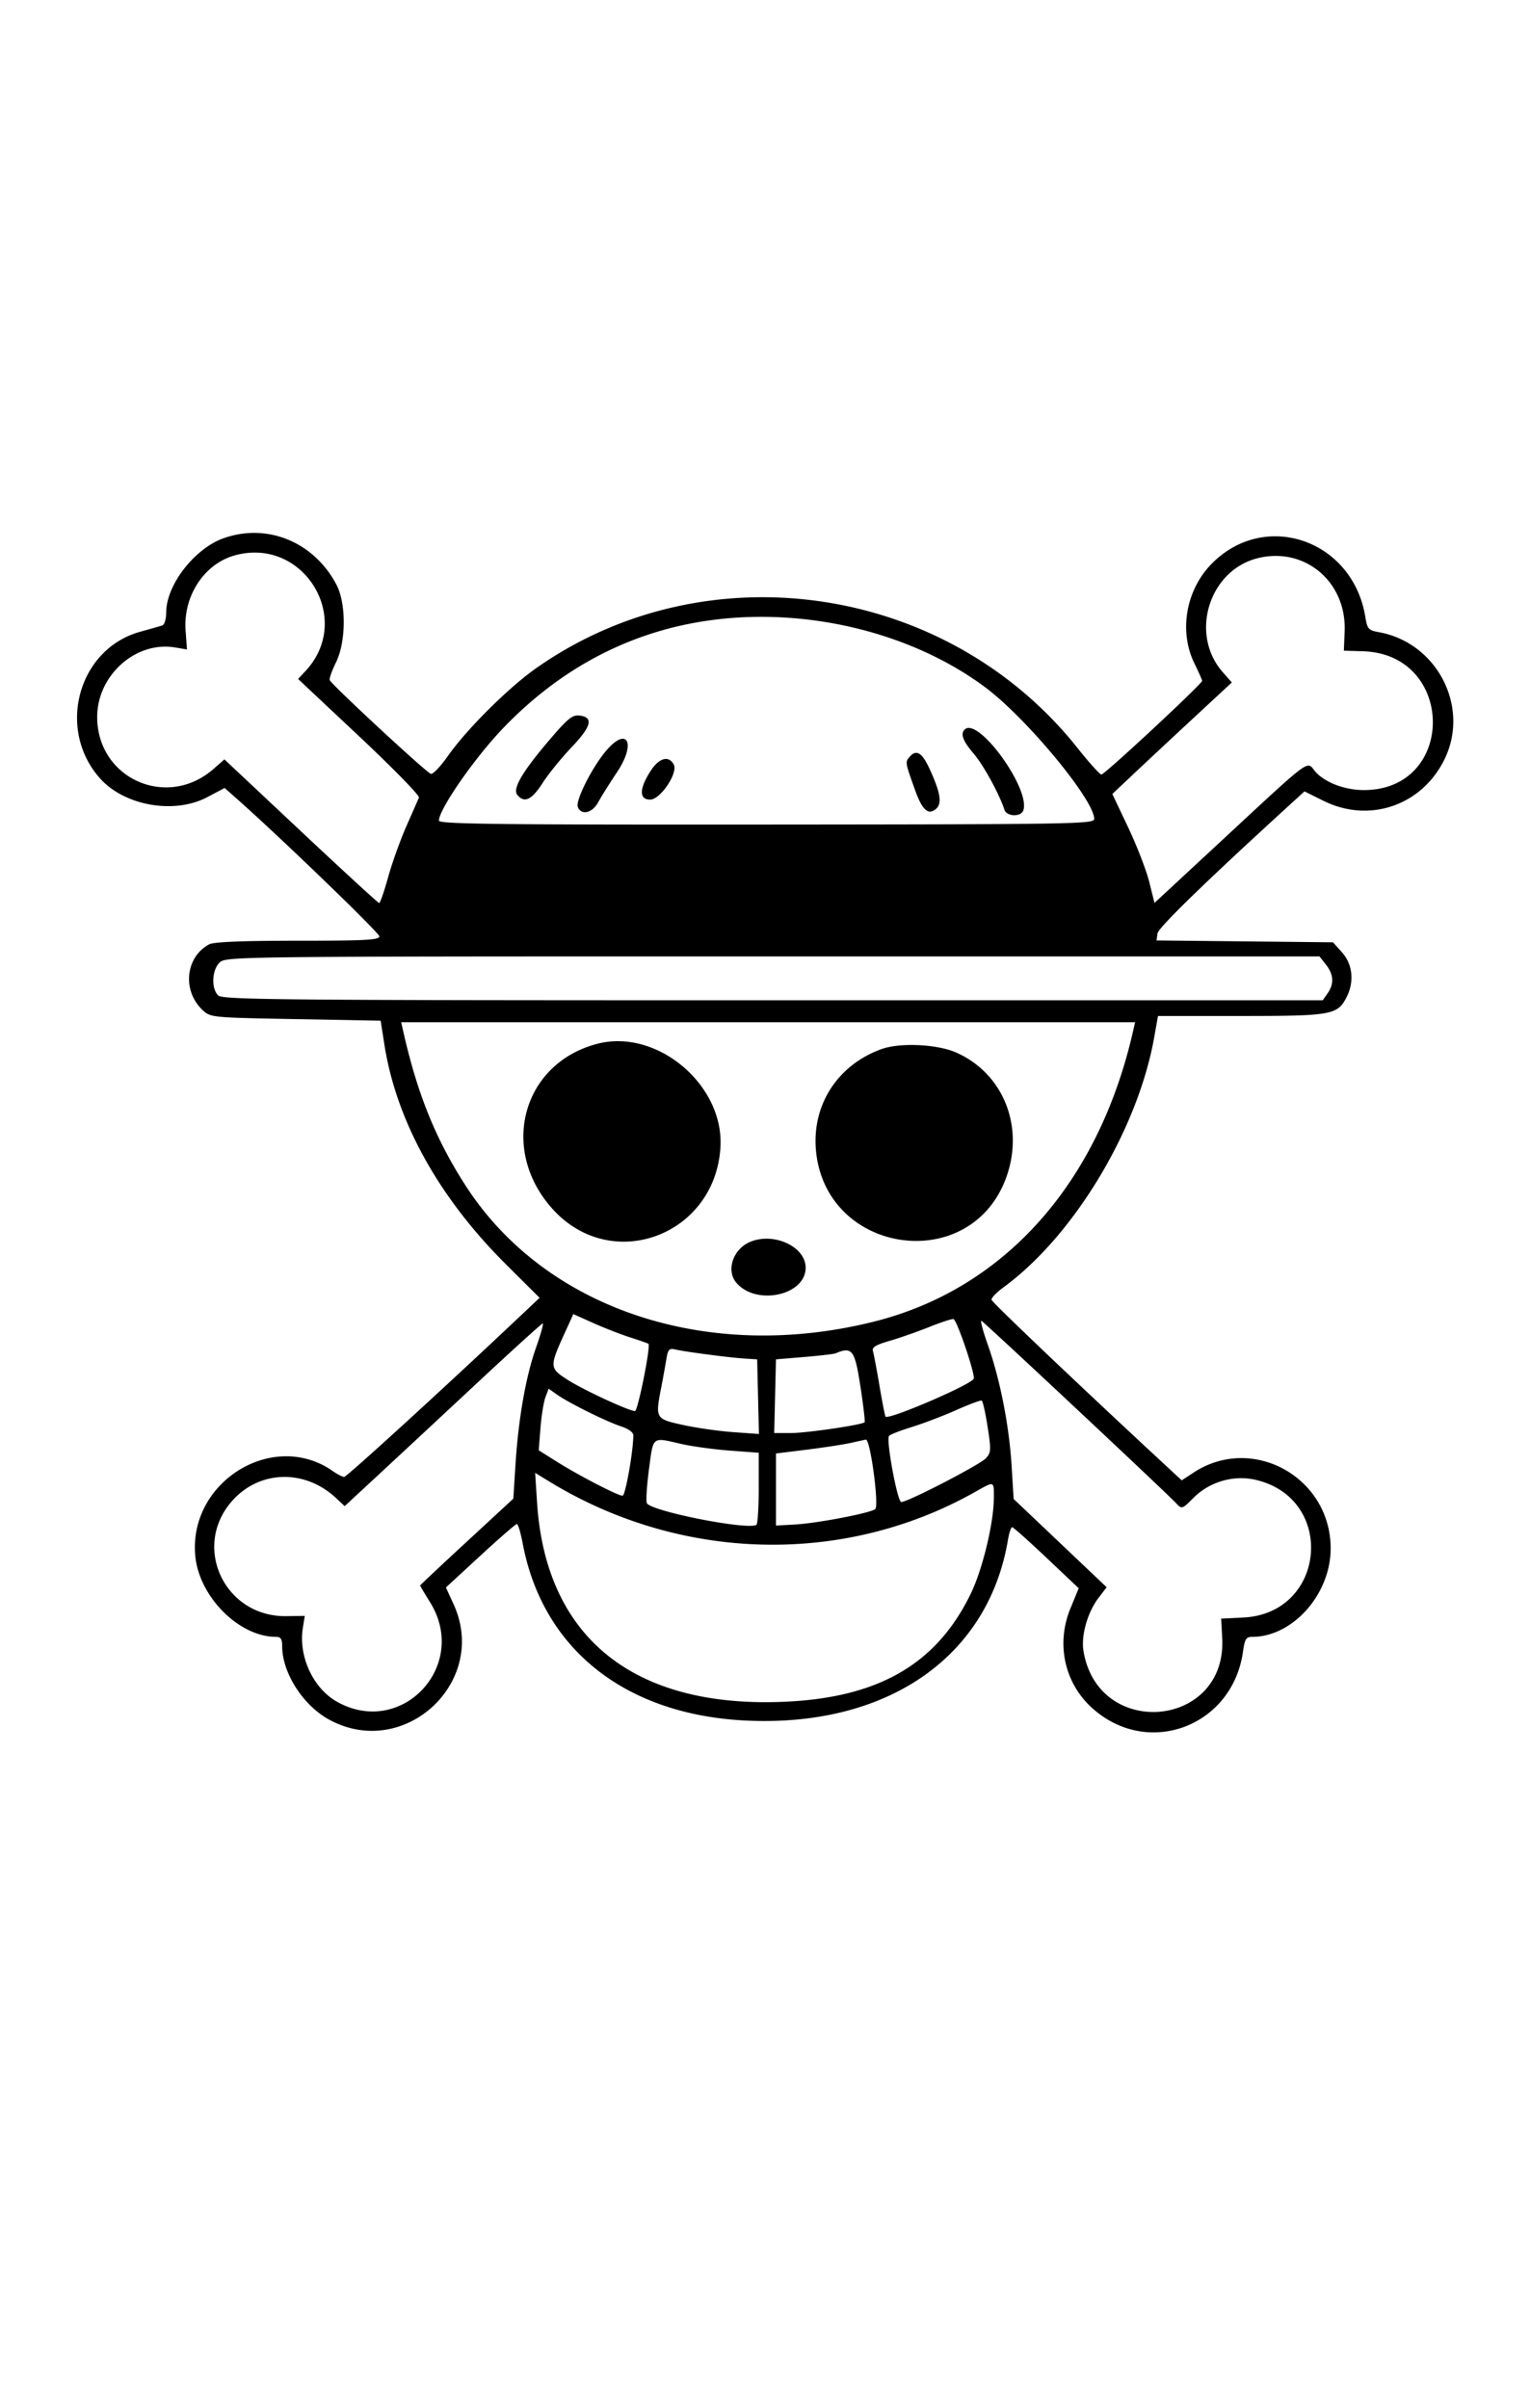<!DOCTYPE svg PUBLIC "-//W3C//DTD SVG 1.1//EN" "http://www.w3.org/Graphics/SVG/1.1/DTD/svg11.dtd">
<svg xmlns="http://www.w3.org/2000/svg" viewBox="0 0 488 768">
<path d="M71.324 171.638c-9.283 3.289-18.292 14.919-18.314 23.643-.006 2.138-.553 3.956-1.26 4.182-.687.22-3.87 1.128-7.072 2.017-19.68 5.468-26.722 30.872-12.915 46.597 7.779 8.861 23.75 11.726 34.309 6.156l5.573-2.939 3.427 3.021C88.668 266.298 121 297.482 121 298.611c0 1.15-4.485 1.389-26.066 1.389-17.689 0-26.754.369-28.208 1.147-7.593 4.063-8.677 14.789-2.118 20.956 2.531 2.38 2.747 2.401 29.679 2.897l27.13.5 1.166 7.5c3.784 24.347 17.272 48.775 38.719 70.125l10.802 10.753-6.802 6.42C141.152 443.091 110.585 471 109.772 471c-.53 0-2.158-.838-3.618-1.861-18.969-13.301-46.022 3.326-43.878 26.968C63.461 509.172 76.223 522 88.038 522c1.508 0 1.962.686 1.962 2.962 0 8.507 6.652 18.898 15.008 23.446 23.943 13.031 50.992-12.069 39.667-36.807l-2.451-5.353 10.981-10.124c6.039-5.568 11.286-10.124 11.659-10.124.374 0 1.22 2.848 1.88 6.329 6.39 33.68 32.812 54.565 71.314 56.368 44.822 2.099 77.101-20.164 83.414-57.532.387-2.291 1.002-4.153 1.366-4.138.364.015 5.288 4.402 10.943 9.75l10.28 9.723-2.651 6.451c-4.632 11.268-1.903 23.757 6.935 31.741 17.72 16.01 44.727 5.937 48.105-17.942.576-4.068.997-4.75 2.933-4.75 13.065 0 25.203-13.817 25.039-28.5-.253-22.584-25.037-36.133-43.716-23.899l-3.794 2.485-7.323-6.793c-26.734-24.8-53.126-49.931-53.333-50.785-.134-.554 1.599-2.358 3.851-4.008 22.415-16.421 42.815-50.286 48.041-79.75l1.198-6.75h26.377c28.997 0 30.843-.326 33.76-5.967 2.518-4.869 1.965-10.499-1.4-14.267l-2.916-3.266-28.146-.295-28.145-.295.312-2.239c.262-1.881 16.127-17.262 44.098-42.754l2.787-2.54 6.088 3.017c14.595 7.235 31.323 1.501 38.549-13.212 8.215-16.729-2.32-37.205-20.877-40.575-3.385-.615-3.72-.992-4.357-4.887-3.998-24.468-31.872-34.184-48.903-17.045-8.3 8.353-10.639 21.562-5.635 31.825 1.341 2.75 2.466 5.272 2.5 5.604.091.889-31.097 29.896-32.144 29.896-.49 0-3.926-3.817-7.635-8.483-41.623-52.351-118.307-63.645-172.659-25.428-8.818 6.2-22.163 19.474-28.127 27.977-2.321 3.308-4.767 5.884-5.437 5.724-1.35-.322-31.738-28.483-32.272-29.908-.184-.493.716-3.031 2-5.639 3.245-6.588 3.302-18.858.116-24.859-7.214-13.593-22.045-19.675-35.956-14.746m3.464 5.5c-9.68 2.718-16.381 12.982-15.593 23.885l.441 6.091-3.781-.639C43.323 204.358 31 215.35 31 228.644c0 19.648 22.274 29.591 37.109 16.565l3.463-3.04 24.409 22.915c13.425 12.604 24.659 22.913 24.964 22.908.305-.004 1.587-3.716 2.848-8.25 1.261-4.533 3.877-11.842 5.814-16.242l4.023-9.144c.276-.628-8.285-9.397-19.024-19.486l-19.527-18.343 2.347-2.514c15.539-16.646-.667-43.043-22.638-36.875m326.57.816c-15.683 3.74-22.082 24.179-11.384 36.363l2.92 3.326-11.697 10.847a4195.509 4195.509 0 0 0-19.056 17.779l-7.358 6.932 5.045 10.649c2.774 5.858 5.8 13.674 6.723 17.371l1.677 6.72 18.034-16.72c33.452-31.018 30.216-28.583 33.333-25.08 3.05 3.428 9.373 5.815 15.405 5.815 29.524 0 29.267-43.347-.263-44.266l-6.108-.19.251-6.125c.646-15.744-12.566-26.987-27.522-23.421M227.5 197.685c-25.737 3.302-48.473 15.064-67.29 34.809-9.028 9.474-20.21 25.632-20.21 29.204 0 1.103 18.062 1.32 104.5 1.258 98.107-.071 104.5-.181 104.5-1.795 0-6.116-21.749-32.339-34.913-42.095-23.171-17.172-56.074-25.297-86.587-21.381m-52.015 38.006c-8.919 10.434-12.104 15.858-10.469 17.828 2.233 2.691 4.579 1.587 8.017-3.769 1.853-2.887 6.018-8.029 9.256-11.426 6.383-6.698 7.109-9.602 2.532-10.133-2.241-.26-3.716.925-9.336 7.5m132.182-3.024c-1.398 1.397-.545 3.657 2.893 7.674 3.135 3.662 8.173 12.86 9.81 17.909.697 2.151 5.185 2.352 5.985.268 2.567-6.689-14.392-30.148-18.688-25.851m-114.614 7.083c-4.439 5.384-9.522 15.586-8.757 17.579 1.073 2.797 4.627 1.985 6.501-1.485.936-1.736 3.635-6.044 5.997-9.574 6.328-9.458 3.191-14.926-3.741-6.52m96.951 1.745c-1.302 1.569-1.272 1.741 1.878 10.505 2.28 6.347 4.154 8.045 6.62 5.998 2.037-1.69 1.509-5.111-1.959-12.685-2.478-5.414-4.321-6.49-6.539-3.818m-82.418 4.255c-3.736 5.738-3.814 9.25-.204 9.25 3.248 0 8.957-8.499 7.516-11.191-1.582-2.956-4.654-2.14-7.312 1.941M70 307c-2.426 2.426-2.663 8.194-.429 10.429C70.988 318.845 88.419 319 246.515 319h175.372l1.556-2.223c2.122-3.029 1.954-6.002-.516-9.142L420.855 305H246.427c-173.094 0-174.442.015-176.427 2m58.581 21.75c4.519 20.063 10.351 34.503 19.942 49.372 25.464 39.479 77.321 56.68 130.477 43.28 41.418-10.44 71.424-44.173 82.415-92.652l.623-2.75H127.962l.619 2.75m61.919 4.122c-24.116 6.303-31.424 34.135-13.926 53.035 18.806 20.313 51.539 7.98 53.214-20.05 1.191-19.928-20.279-37.954-39.288-32.985m90.59 1.707c-13.949 5.074-22.151 17.781-20.836 32.282 3.01 33.193 49.128 39.928 60.608 8.851 6-16.242-.747-33.322-15.811-40.026-6.113-2.72-18.012-3.27-23.961-1.107m-41.702 61.401c-5.451 2.203-7.876 8.972-4.638 12.947 6.228 7.645 22.324 4.217 22.218-4.733-.078-6.62-10.024-11.267-17.58-8.214m-59.354 29.302c-4.807 10.56-4.775 11.034.972 14.722 4.976 3.193 19.566 9.961 21.524 9.984.92.011 5.082-20.784 4.292-21.447-.177-.149-2.797-1.068-5.822-2.041-3.025-.973-8.343-3.044-11.818-4.603l-6.317-2.833-2.831 6.218m116.466-2.148c-3.85 1.541-9.598 3.554-12.773 4.473-4.432 1.282-5.663 2.044-5.295 3.281.264.887 1.207 5.882 2.096 11.101.889 5.219 1.751 9.623 1.914 9.787 1.086 1.085 27.418-10.249 28.132-12.109.522-1.36-5.232-18.394-6.418-19.001-.361-.184-3.806.926-7.656 2.468m18.619 5.87c3.868 10.929 6.757 25.664 7.539 38.441l.647 10.578 14.833 14.075 14.832 14.074-2.569 3.369c-3.531 4.63-5.63 12.015-4.818 16.959 4.658 28.374 45.752 24.602 44.245-4.061l-.328-6.25 7.09-.356c26.411-1.325 29.627-37.978 3.853-43.921-6.982-1.61-14.632.611-19.758 5.736-3.638 3.639-3.739 3.671-5.506 1.779-3.287-3.518-61.365-57.922-62.15-58.217-.424-.16.517 3.348 2.09 7.794M151.5 441.672a16833.816 16833.816 0 0 1-31.284 29.111l-10.284 9.526-2.716-2.544c-10.101-9.463-24.773-8.942-33.443 1.187-12.558 14.672-1.959 36.708 17.529 36.443l5.903-.08-.614 3.842c-1.448 9.054 3.286 19.269 10.909 23.541 20.632 11.563 42.227-11.531 29.671-31.731-1.744-2.805-3.171-5.208-3.171-5.34 0-.131 6.69-6.418 14.866-13.97l14.866-13.731.674-10.713c.925-14.687 3.298-28.231 6.565-37.463 1.508-4.262 2.469-7.73 2.136-7.706-.334.023-10.057 8.856-21.607 19.628m60.998-8.015a352.072 352.072 0 0 1-1.563 8.642c-1.966 10.09-1.918 10.175 6.815 12.104 4.262.942 11.477 1.979 16.033 2.306l8.283.593-.283-11.901-.283-11.901-4-.249c-4.814-.3-19.132-2.179-22.187-2.912-1.893-.454-2.272-.006-2.815 3.318m53.998-2.077c-.552.232-5.052.759-10 1.171l-8.996.749-.282 11.75-.281 11.75h5.4c4.927 0 22.589-2.593 23.437-3.44.196-.197-.41-5.353-1.347-11.459-1.787-11.639-2.626-12.752-7.931-10.521m-92.519 13.979c-.563 1.482-1.278 5.9-1.588 9.818l-.565 7.123 5.838 3.674c6.935 4.365 19.396 10.814 20.908 10.821.9.004 3.43-14.219 3.43-19.281 0-.919-1.54-2.058-3.75-2.775-4.628-1.5-16.788-7.51-20.499-10.132l-2.749-1.942-1.025 2.694M305 449.676c-4.125 1.836-10.538 4.279-14.251 5.429-3.714 1.15-6.958 2.424-7.209 2.831-.935 1.512 2.707 21.064 3.923 21.064 2.108 0 25.159-11.924 27.014-13.975 1.625-1.795 1.67-2.654.525-10.012-.689-4.427-1.533-8.19-1.877-8.362-.344-.172-4 1.189-8.125 3.025m-97.994 18.782c-.689 5.202-1.009 10.092-.711 10.868.966 2.517 31.869 8.68 34.955 6.971.412-.228.75-5.499.75-11.713v-11.297l-9.25-.689c-5.088-.379-12.09-1.344-15.562-2.144-9.329-2.149-8.782-2.579-10.182 8.004m64.382-8.319c-2.261.508-8.561 1.478-14 2.155l-9.888 1.231V486.5l6-.325c7.149-.387 24.441-3.716 25.667-4.942 1.259-1.259-1.597-22.349-2.996-22.126-.369.059-2.521.523-4.783 1.032M171.292 479.1c2.75 42.801 30.373 65.365 77.899 63.635 30.691-1.118 49.423-11.814 60.443-34.515 3.751-7.726 7.331-22.562 7.353-30.47.015-5.611.347-5.515-6.252-1.813-41.785 23.444-93.802 22.087-135.641-3.538l-4.406-2.698.604 9.399" fill-rule="evenodd"/>
</svg>
